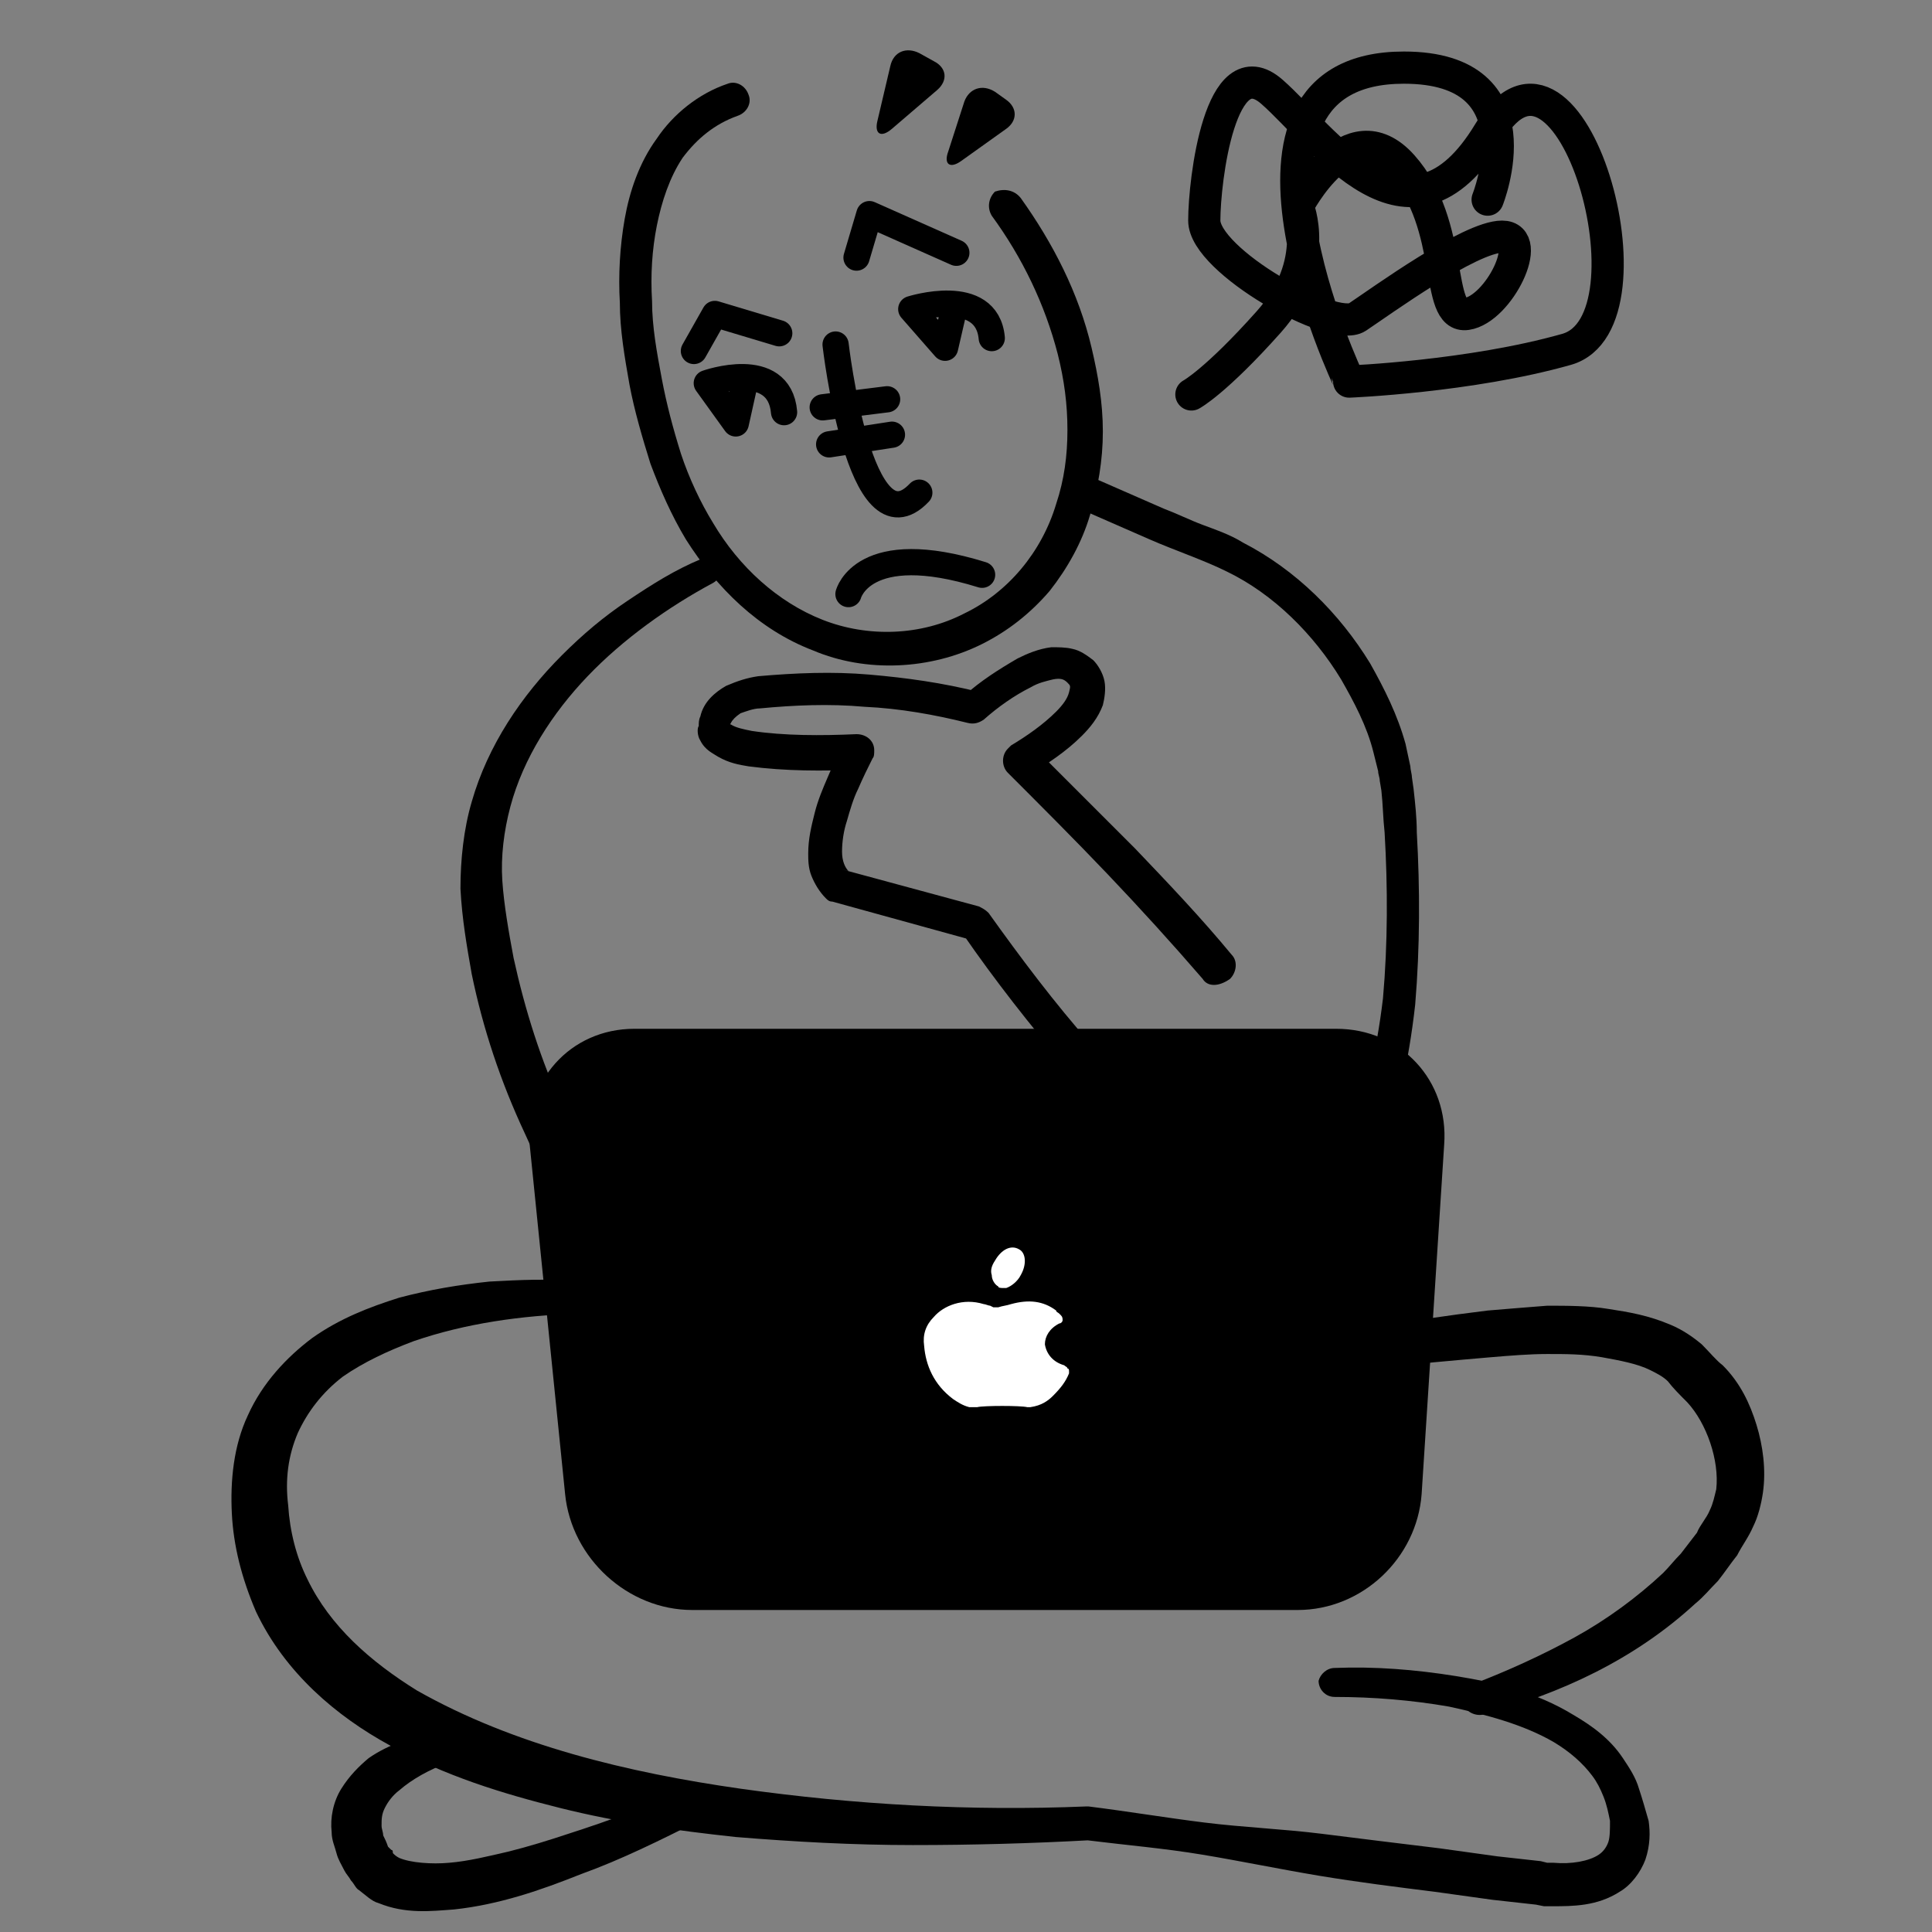 <?xml version="1.0" encoding="utf-8"?>
<!-- Generator: Adobe Illustrator 21.1.0, SVG Export Plug-In . SVG Version: 6.00 Build 0)  -->
<svg version="1.1" id="_x34_" xmlns="http://www.w3.org/2000/svg" xmlns:xlink="http://www.w3.org/1999/xlink" x="0px" y="0px"
	 viewBox="0 0 120 120" style="enable-background:new 0 0 120 120;" xml:space="preserve">
<rect x="0" y="0" width="120" height="120" fill="#808080" stroke="none"/>
<style type="text/css">
	.st0{fill:none;stroke:#000000;stroke-width:2.086;stroke-linecap:round;stroke-linejoin:round;stroke-miterlimit:10;}
	.st1{fill:none;stroke:#000000;stroke-width:1.629;stroke-linecap:round;stroke-linejoin:round;stroke-miterlimit:10;}
	.st2{fill:#FFFFFF;}
	.st3{fill:none;stroke:#000000;stroke-width:2;stroke-linecap:round;stroke-linejoin:round;stroke-miterlimit:10;}
</style>
<path class="st0" d="M78.9,87.6c-0.8-6.2,0.6-9.7,0.6-9.7"/>
<g>
	<path d="M44.3,36.2c-2.8,1.5-5.6,3.5-7.8,5.8c-2.2,2.3-4,5.1-4.8,8.1c-0.4,1.5-0.6,3.1-0.5,4.6c0.1,1.5,0.4,3.2,0.7,4.8
		c0.7,3.2,1.7,6.4,3.1,9.4c0.7,1.5,1.5,2.9,2.4,4.2c0.5,0.7,0.9,1.3,1.5,1.9c0.3,0.3,0.5,0.6,0.8,0.8c0.3,0.3,0.6,0.5,0.8,0.7
		c1.2,0.7,2.8,1.2,4.3,1.6c1.6,0.4,3.2,0.6,4.9,0.8c3.3,0.3,6.6,0.3,9.9,0c1.6-0.2,3.3-0.5,4.8-0.9c1.5-0.4,3-1.1,4-2l0,0
		c0.4-0.4,1.1-0.4,1.5,0.1c0.4,0.4,0.4,1.1,0,1.5c-1.5,1.4-3.2,2.1-4.9,2.7c-1.7,0.5-3.4,0.9-5.2,1.1c-3.5,0.4-6.9,0.5-10.4,0.2
		c-1.7-0.1-3.5-0.4-5.2-0.7c-0.9-0.2-1.7-0.4-2.6-0.7c-0.9-0.3-1.7-0.6-2.6-1.2c-1.7-1.2-2.8-2.6-3.8-4c-1-1.5-1.9-3-2.6-4.6
		c-1.5-3.2-2.6-6.5-3.3-9.9c-0.3-1.7-0.6-3.4-0.7-5.3c0-1.8,0.2-3.7,0.7-5.4c1-3.5,3.1-6.6,5.6-9.1c1.3-1.3,2.6-2.4,4.1-3.4
		c1.5-1,2.9-1.9,4.6-2.6c0.5-0.2,1.1,0,1.4,0.5C45,35.3,44.8,35.9,44.3,36.2L44.3,36.2z"/>
</g>
<g>
	<g>
		<path d="M63.4,12.3c2,2.8,3.6,5.9,4.4,9.3c0.4,1.7,0.7,3.4,0.7,5.2c0,1.8-0.3,3.5-0.8,5.2c-0.5,1.7-1.4,3.3-2.5,4.7
			c-1.2,1.4-2.6,2.5-4.2,3.3c-3.2,1.6-7.2,1.8-10.5,0.4c-3.4-1.3-6-3.9-7.9-6.9c-0.9-1.5-1.6-3.1-2.2-4.7c-0.5-1.6-1-3.3-1.3-4.9
			c-0.3-1.7-0.6-3.4-0.6-5.1c-0.1-1.7,0-3.5,0.3-5.2c0.3-1.7,0.9-3.5,2-5c1-1.5,2.6-2.8,4.4-3.4c0.5-0.2,1.1,0.1,1.3,0.7
			c0.2,0.5-0.1,1.1-0.7,1.3c-1.4,0.5-2.5,1.4-3.4,2.6c-0.8,1.2-1.3,2.7-1.6,4.2c-0.3,1.5-0.4,3.1-0.3,4.7c0,1.6,0.3,3.2,0.6,4.8
			c0.3,1.6,0.7,3.1,1.2,4.7c0.5,1.5,1.2,3,2,4.3c1.6,2.7,4,4.9,6.8,6c2.8,1.1,6.1,1,8.8-0.4c2.7-1.3,4.8-3.8,5.7-6.8
			c0.5-1.5,0.7-3,0.7-4.6c0-1.6-0.2-3.1-0.6-4.7c-0.8-3.1-2.2-6-4.1-8.6c-0.3-0.5-0.2-1.1,0.2-1.5C62.4,11.7,63,11.8,63.4,12.3
			L63.4,12.3z"/>
	</g>
	<polyline class="st1" points="43.1,21.8 44.4,19.5 48.4,20.7 	"/>
	<polyline class="st1" points="53.2,16 54,13.3 59.4,15.7 	"/>
	<path class="st1" d="M46.3,23.6l-0.6,2.7l-1.8-2.5c0,0,4.5-1.6,4.8,1.8"/>
	<path class="st1" d="M59.3,19l-0.6,2.6l-2.1-2.4c0,0,4.7-1.5,5,1.8"/>
	<g>
		<line class="st1" x1="51.1" y1="25.3" x2="55.1" y2="24.8"/>
		<line class="st1" x1="51.5" y1="27.6" x2="55.4" y2="27"/>
		<path class="st1" d="M51.9,21.4c0,0,1.5,13.1,5.2,9.2"/>
	</g>
	<path class="st1" d="M52.7,36.9c0,0,0.9-3.5,8.3-1.2"/>
	<g>
		<path d="M62.5,6.2c0.7,0.5,0.7,1.3,0,1.8l-2.8,2c-0.7,0.5-1.1,0.2-0.8-0.6l1-3.1c0.3-0.8,1.1-1.1,1.9-0.6L62.5,6.2z"/>
	</g>
	<g>
		<path d="M58,3.8c0.8,0.4,0.9,1.2,0.2,1.8l-2.8,2.4c-0.7,0.6-1.1,0.3-0.9-0.5l0.8-3.4c0.2-0.9,1-1.2,1.8-0.8L58,3.8z"/>
	</g>
</g>
<g>
	<g>
		<path d="M74.7,60.8c-1.9-2.2-3.9-4.4-5.9-6.5c-2-2.1-4.1-4.2-6.2-6.3c-0.4-0.4-0.4-1.1,0-1.5c0.1-0.1,0.1-0.1,0.2-0.2l0,0
			c1-0.6,2-1.3,2.8-2.1c0.4-0.4,0.7-0.8,0.8-1.2c0.1-0.4,0.1-0.4-0.1-0.6c-0.2-0.2-0.4-0.3-0.9-0.2c-0.4,0.1-0.9,0.2-1.4,0.5
			c-1,0.5-2,1.2-2.9,2c-0.3,0.2-0.6,0.3-1,0.2l0,0c-2-0.5-4.2-0.9-6.4-1c-2.2-0.2-4.4-0.1-6.5,0.1c-0.4,0-0.9,0.2-1.2,0.3
			c-0.3,0.2-0.5,0.4-0.6,0.6c-0.1,0.1,0,0.4-0.1,0.1c-0.1-0.1,0,0,0.1,0c0.3,0.2,0.8,0.3,1.3,0.4c2,0.3,4.3,0.3,6.5,0.2
			c0.6,0,1.1,0.4,1.1,1c0,0.2,0,0.4-0.1,0.5c-0.3,0.6-0.6,1.2-0.9,1.9c-0.3,0.6-0.5,1.3-0.7,2c-0.2,0.6-0.3,1.3-0.3,1.9
			c0,0.6,0.2,1,0.4,1.2L52.3,54l8.5,2.3c0.2,0.1,0.4,0.2,0.6,0.4c2,2.8,4.1,5.6,6.4,8.2c2.3,2.6,4.7,5.1,7.4,7
			c1.3,0.9,2.9,1.7,4.2,1.7c1.4-0.1,2.7-0.9,3.6-2.2c0.9-1.2,1.5-2.8,2-4.4c0.4-1.6,0.7-3.3,0.9-5c0.3-3.4,0.3-6.9,0.1-10.3
			c-0.1-0.9-0.1-1.7-0.2-2.6l-0.1-0.6c0-0.2-0.1-0.4-0.1-0.6c-0.1-0.4-0.2-0.8-0.3-1.2c-0.4-1.6-1.2-3.1-2-4.5
			c-1.7-2.8-4.2-5.3-7.1-6.7c-1.4-0.7-3.2-1.3-4.8-2c-1.6-0.7-3.2-1.4-4.8-2.1c-0.5-0.2-0.8-0.9-0.5-1.4c0.2-0.5,0.9-0.8,1.4-0.5
			l0,0l0,0c1.6,0.7,3.2,1.4,4.8,2.1c0.8,0.3,1.6,0.7,2.4,1c0.8,0.3,1.7,0.6,2.5,1.1c3.3,1.7,6,4.4,7.9,7.5c0.9,1.6,1.7,3.2,2.2,5
			c0.1,0.5,0.2,0.9,0.3,1.4c0,0.2,0.1,0.5,0.1,0.7l0.1,0.7c0.1,0.9,0.2,1.8,0.2,2.7c0.2,3.5,0.2,7.1-0.1,10.7
			c-0.2,1.8-0.5,3.6-0.9,5.3c-0.5,1.8-1.1,3.5-2.3,5.1c-1.1,1.6-3,2.9-5.1,3c-1.2,0-2.1-0.3-3-0.6c-0.9-0.4-1.7-0.9-2.5-1.4
			c-3-2.1-5.5-4.7-7.8-7.4c-2.3-2.7-4.5-5.5-6.5-8.4l0.6,0.4L51.7,56c-0.2,0-0.3-0.1-0.4-0.2l0,0c-0.4-0.4-0.7-0.9-0.9-1.4
			c-0.2-0.5-0.2-1-0.2-1.4c0-0.9,0.2-1.7,0.4-2.5c0.2-0.8,0.5-1.5,0.8-2.2c0.3-0.7,0.6-1.4,1-2.1l1,1.6c-2.3,0.1-4.6,0.1-6.9-0.2
			c-0.6-0.1-1.2-0.2-1.9-0.6c-0.3-0.2-0.8-0.4-1.1-1c-0.2-0.3-0.2-0.8-0.1-0.9c0-0.2,0-0.4,0.1-0.6c0.2-0.9,0.9-1.5,1.6-1.9
			c0.7-0.3,1.3-0.5,2-0.6c2.3-0.2,4.6-0.3,6.9-0.1c2.3,0.2,4.5,0.5,6.9,1.1l-1,0.2c1-0.9,2.1-1.6,3.3-2.3c0.6-0.3,1.3-0.6,2.1-0.7
			c0.4,0,0.9,0,1.3,0.1c0.5,0.1,0.9,0.4,1.3,0.7c0.3,0.3,0.6,0.8,0.7,1.3c0.1,0.5,0,1.1-0.1,1.5c-0.3,0.8-0.8,1.4-1.3,1.9
			c-1,1-2.1,1.7-3.2,2.4l0.2-1.7c2.1,2.1,4.2,4.2,6.3,6.3c2.1,2.2,4.1,4.3,6,6.6c0.4,0.4,0.3,1.1-0.1,1.5
			C75.7,61.3,75,61.3,74.7,60.8L74.7,60.8L74.7,60.8z"/>
	</g>
</g>
<path class="st0" d="M58.5,57.4"/>
<g>
	<path d="M82.9,103.6c2.5-0.1,5,0.1,7.5,0.5c2.5,0.4,5,1,7.3,2.4c1.2,0.7,2.3,1.5,3.1,2.7c0.4,0.6,0.8,1.2,1,1.9
		c0.2,0.6,0.4,1.3,0.6,2c0.1,0.7,0.1,1.5-0.2,2.4c-0.3,0.8-0.9,1.6-1.6,2c-1.4,0.9-2.9,0.9-4.2,0.9l-0.5,0l-0.5-0.1l-0.9-0.1
		l-1.8-0.2l-3.6-0.5c-2.4-0.3-4.8-0.6-7.2-1c-2.4-0.4-4.8-0.9-7.2-1.3c-2.4-0.4-4.8-0.6-7.2-0.9l0.2,0c-3.7,0.2-7.3,0.3-11,0.3
		c-3.7,0-7.3-0.2-11-0.5c-3.7-0.4-7.3-0.9-10.9-1.8c-3.6-0.9-7.2-2-10.6-3.9c-3.3-1.8-6.5-4.5-8.3-8.3C15,98,14.5,96,14.4,94
		c-0.1-2,0.1-4.2,1-6.1c0.9-2,2.4-3.6,4-4.8c1.7-1.2,3.5-1.9,5.4-2.5c1.9-0.5,3.7-0.8,5.6-1c1.9-0.1,3.7-0.2,5.6,0
		c0.6,0.1,1,0.5,0.9,1.1c-0.1,0.5-0.5,0.9-1,0.9l0,0c-3.5,0.1-7,0.6-10.2,1.7c-1.6,0.6-3.1,1.3-4.4,2.2c-1.3,1-2.2,2.2-2.8,3.5
		c-0.6,1.4-0.8,2.9-0.6,4.5c0.1,1.6,0.5,3.2,1.2,4.6c1.4,2.9,3.9,5.1,6.8,6.9c6,3.4,13.1,5.1,20.1,6.1c7.1,1,14.3,1.4,21.5,1.1l0,0
		c0,0,0.1,0,0.1,0c2.4,0.3,4.8,0.7,7.2,1c2.4,0.3,4.9,0.4,7.3,0.7c2.4,0.3,4.8,0.6,7.3,0.9l3.6,0.5l1.8,0.2l0.9,0.1l0.4,0.1l0.4,0
		c1.1,0.1,2.2-0.1,2.8-0.5c0.3-0.2,0.5-0.5,0.6-0.8c0.1-0.3,0.1-0.8,0.1-1.3c-0.1-0.5-0.2-1-0.4-1.5c-0.2-0.5-0.4-0.9-0.7-1.3
		c-0.6-0.8-1.4-1.5-2.4-2.1c-1.9-1.1-4.2-1.7-6.5-2.2c-2.3-0.4-4.7-0.6-7.1-0.6l0,0c-0.6,0-1-0.5-1-1C82,104,82.4,103.6,82.9,103.6z
		"/>
</g>
<g>
	<path d="M91.5,104.6c2.1-0.8,4.3-1.8,6.3-2.9c2-1.1,3.9-2.5,5.5-4c0.4-0.4,0.7-0.8,1.1-1.2c0.3-0.4,0.7-0.9,1-1.3
		c0.2-0.5,0.6-0.9,0.8-1.4c0.2-0.4,0.3-0.9,0.4-1.3c0.2-1.8-0.6-4.1-1.8-5.4c-0.5-0.5-0.9-0.9-1.2-1.3c-0.3-0.3-0.7-0.5-1.1-0.7
		c-0.8-0.4-1.9-0.6-3-0.8c-1.2-0.2-2.2-0.2-3.4-0.2c-1.1,0-2.3,0.1-3.5,0.2c-2.3,0.2-4.7,0.4-7.1,0.7c-2.4,0.3-4.7,0.6-7.1,0.9l0,0
		c-0.6,0.1-1.1-0.3-1.1-0.9c-0.1-0.5,0.3-1,0.8-1.1c4.7-1.1,9.4-1.9,14.3-2.5c1.2-0.1,2.4-0.2,3.7-0.3c1.2,0,2.6,0,3.8,0.2
		c1.3,0.2,2.5,0.4,3.9,1c0.7,0.3,1.3,0.7,1.9,1.2c0.5,0.5,0.9,1,1.3,1.3c1.1,1.1,1.7,2.4,2.1,3.7c0.4,1.3,0.6,2.8,0.4,4.2
		c-0.1,0.7-0.3,1.5-0.6,2.1c-0.3,0.7-0.7,1.2-1,1.8c-0.4,0.5-0.8,1.1-1.2,1.6c-0.5,0.5-0.9,1-1.4,1.4c-3.8,3.5-8.4,5.6-13.2,6.9
		c-0.5,0.1-1.1-0.2-1.2-0.7C90.7,105.3,91,104.8,91.5,104.6L91.5,104.6z"/>
</g>
<g>
	<path d="M27.8,109.5c-1.1,0.4-2.2,1-3,1.7c-0.4,0.3-0.7,0.7-0.9,1.1c-0.2,0.4-0.2,0.7-0.2,1.1c0,0.2,0.1,0.4,0.1,0.6
		c0.1,0.2,0.2,0.4,0.3,0.7c0.1,0.1,0.1,0.1,0.2,0.2c0.1,0,0.1,0.1,0.1,0.2c0.1,0.1,0.2,0.2,0.4,0.3c0.7,0.3,2,0.4,3.1,0.3
		c1.2-0.1,2.4-0.4,3.7-0.7c1.2-0.3,2.5-0.7,3.7-1.1c2.5-0.8,4.9-1.7,7.3-2.7c0.5-0.2,1.1,0,1.3,0.6c0.2,0.5,0,1-0.5,1.3
		c-2.4,1.2-4.8,2.4-7.3,3.3c-2.5,1-5.1,1.9-7.9,2.2c-1.4,0.1-3,0.3-4.7-0.4c-0.4-0.1-0.8-0.5-1.2-0.8c-0.2-0.1-0.3-0.4-0.5-0.6
		c-0.1-0.2-0.3-0.4-0.4-0.6c-0.2-0.4-0.4-0.7-0.5-1.1c-0.1-0.4-0.3-0.8-0.3-1.3c-0.1-0.9,0.1-1.9,0.6-2.7c0.5-0.8,1.1-1.4,1.7-1.9
		c1.3-0.9,2.7-1.3,4.2-1.6c0.5-0.1,1.1,0.3,1.2,0.8C28.6,108.9,28.3,109.3,27.8,109.5L27.8,109.5z"/>
</g>
<g>
	<g>
		<path d="M88.3,92.8c-0.3,4-3.7,7.2-7.7,7.2H43c-4,0-7.5-3.2-7.9-7.2l-2.2-21.7c-0.4-3.9,2.5-7.2,6.5-7.2h43.6c4,0,7,3.2,6.7,7.2
			L88.3,92.8z"/>
	</g>
	<g>
		<path class="st2" d="M66.3,85c0-0.1-0.1-0.1-0.2-0.2c-0.7-0.2-1.1-0.7-1.2-1.3c0-0.5,0.3-1,0.9-1.3c0.1,0,0.2-0.1,0.2-0.2
			c0-0.1,0-0.2-0.1-0.3l-0.1-0.1c-0.1-0.1-0.2-0.1-0.2-0.2c-0.8-0.6-1.7-0.7-2.8-0.4c-0.3,0.1-0.5,0.1-0.8,0.2c-0.1,0-0.2,0-0.3,0
			l-0.2-0.1c-0.1,0-0.3-0.1-0.4-0.1c-1.3-0.4-2.5,0.1-3.1,0.8c-0.5,0.5-0.7,1.1-0.6,1.8c0.1,1.2,0.6,2.4,1.8,3.3
			c0.3,0.2,0.6,0.4,1,0.5h0.4c0,0,0,0,0.1,0c0.4-0.1,2.7-0.1,3.1,0l0.2,0c0.7-0.1,1.1-0.4,1.4-0.7c0.5-0.5,0.8-0.9,1-1.4
			c0,0,0-0.1,0-0.1C66.4,85.1,66.4,85,66.3,85z"/>
		<path class="st2" d="M62.3,80c0.1,0,0.2,0,0.2,0c0.3-0.1,0.7-0.4,0.9-0.8c0.4-0.7,0.3-1.4-0.1-1.6c-0.5-0.3-1.1,0-1.5,0.7
			c-0.2,0.3-0.3,0.6-0.2,0.9c0,0.3,0.2,0.6,0.4,0.7C62,80,62.2,80,62.3,80z"/>
	</g>
</g>
<path class="st3" d="M74,24.5c0,0,1.5-0.8,4.8-4.5s1.8-7.2,1.8-7.2s3.2-6.2,6.5-2.5s2,9.5,4,9.2s4.2-4.8,2.2-4.8s-7.5,4-9,5
	s-9.5-3.5-9.5-6s1-10.8,4.2-8s8.5,10.8,13.5,2.5s10.8,11.8,4.8,13.5s-13.5,2-13.5,2S74.5,4.2,87.2,4.2c8.5,0,5.2,8.2,5.2,8.2"/>
</svg>
